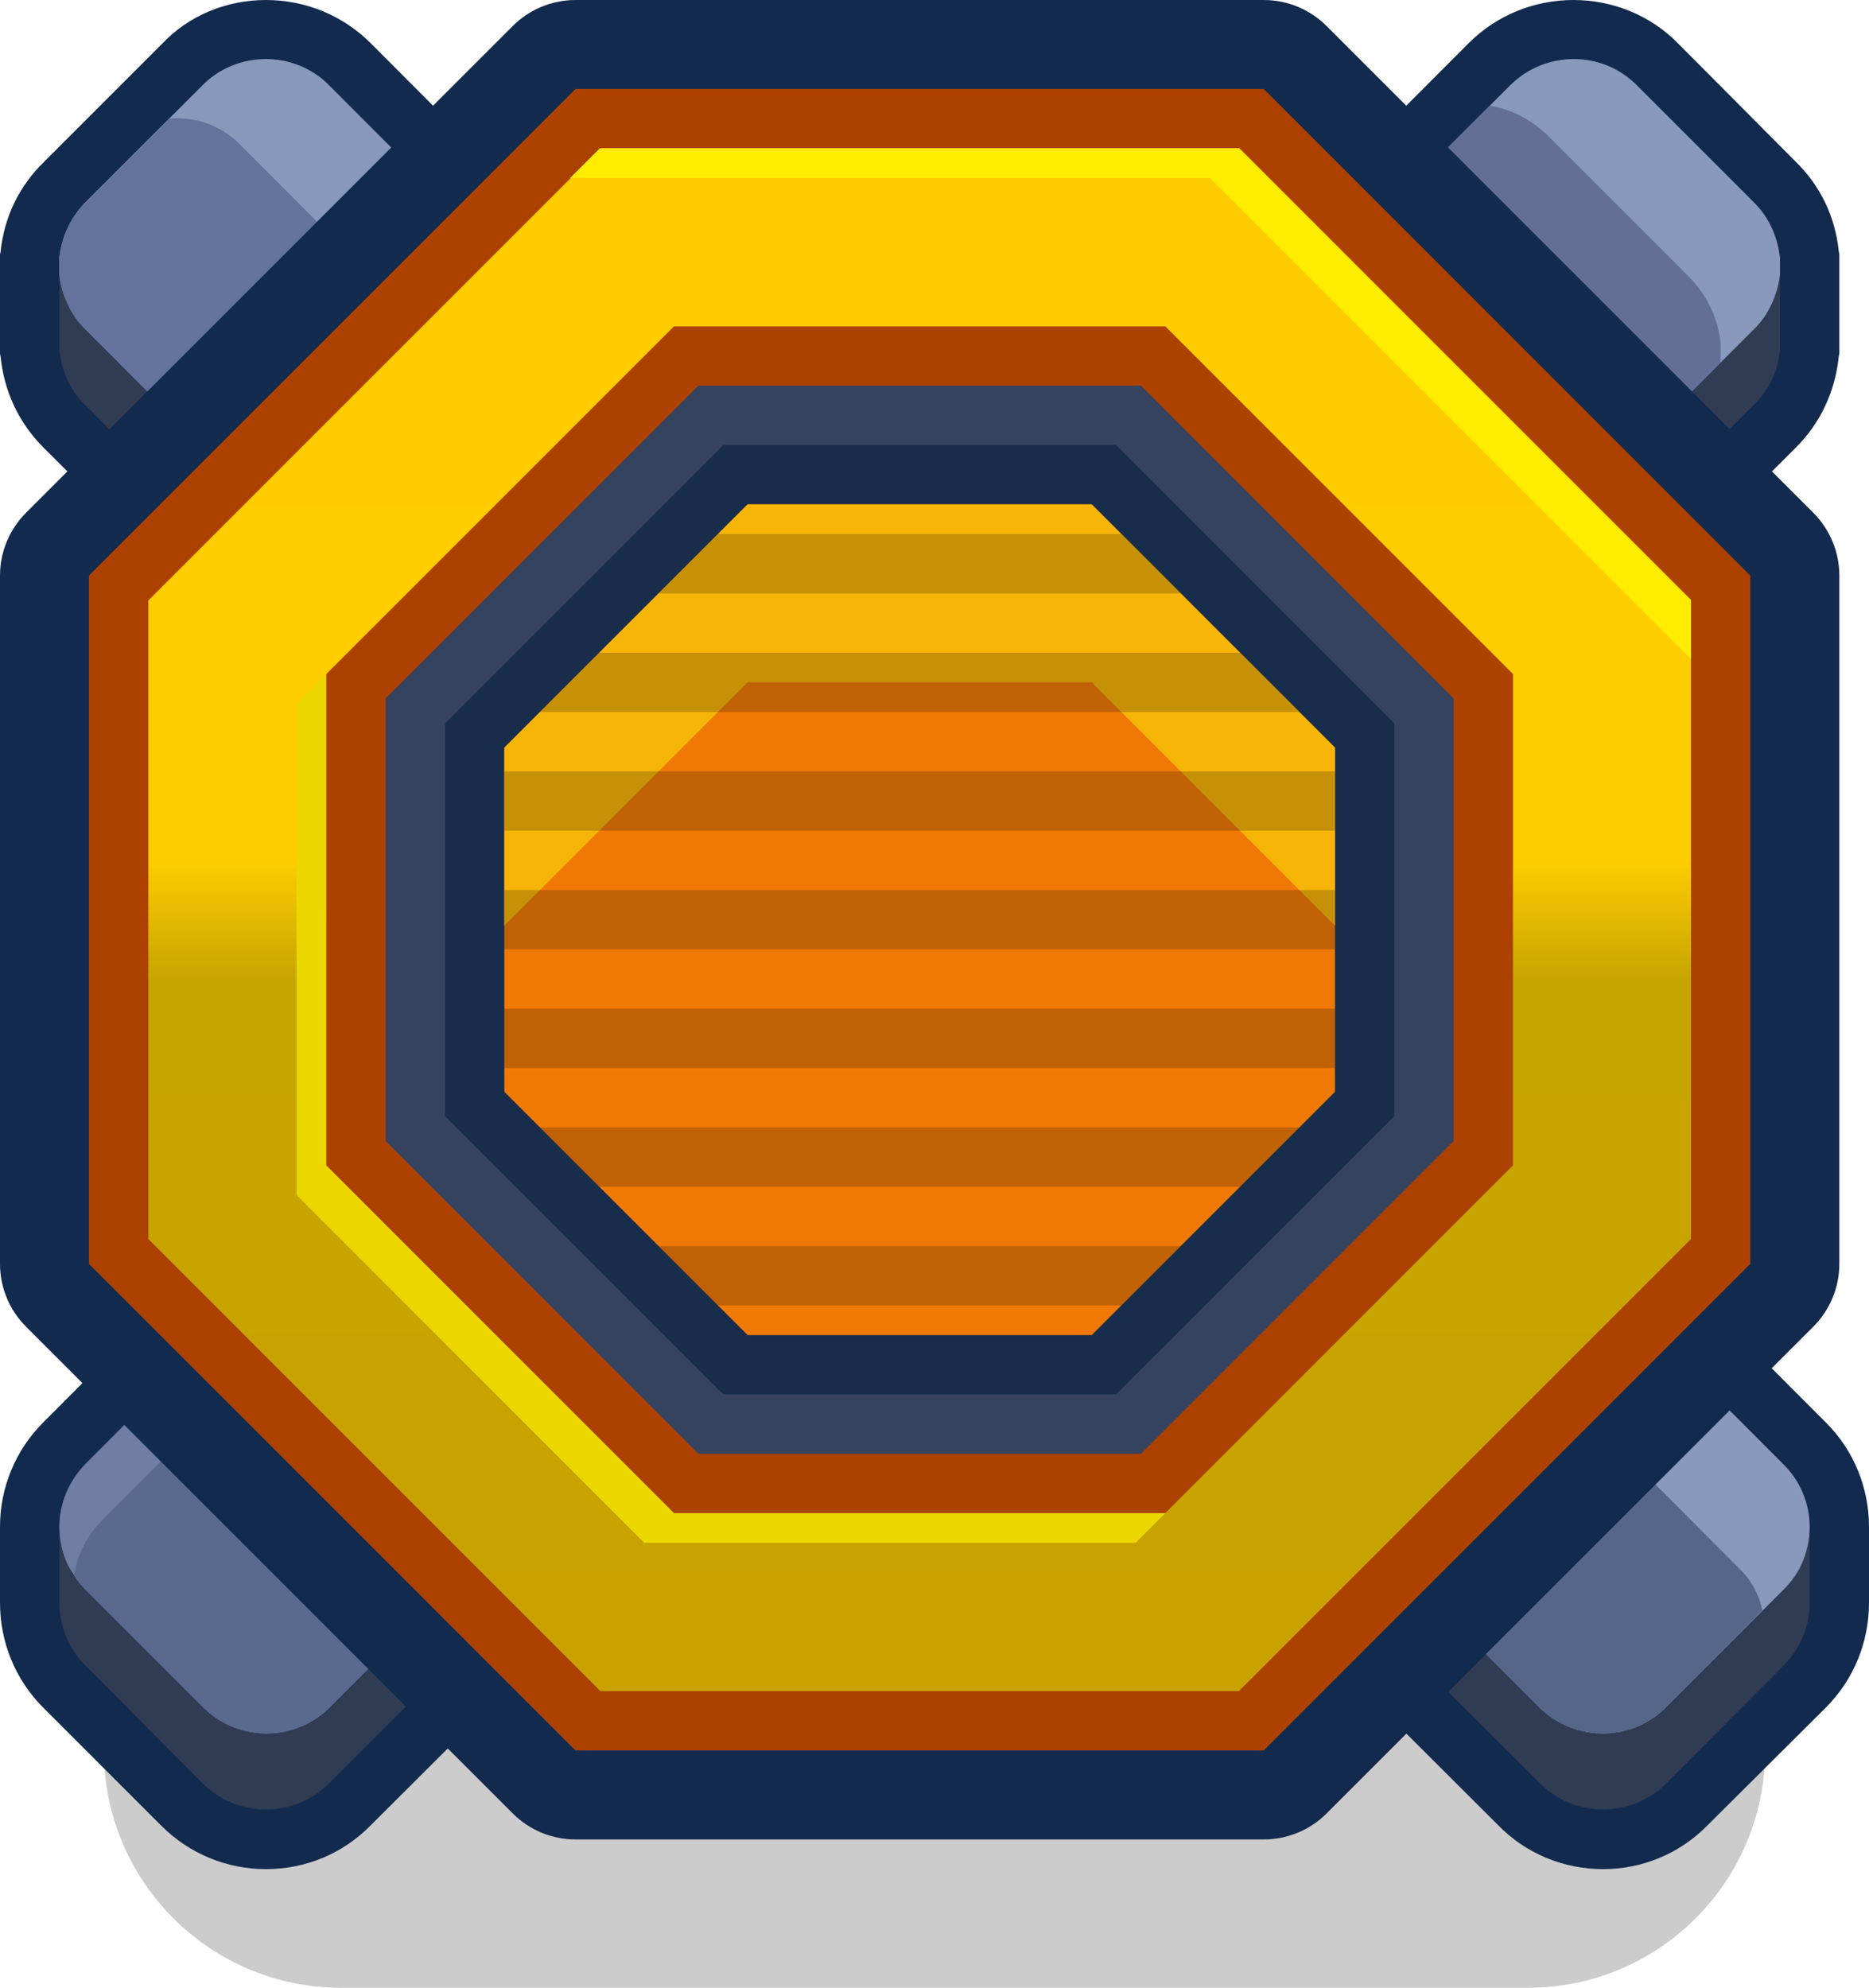 <?xml version="1.0" encoding="utf-8"?>
<!-- Generator: Adobe Illustrator 24.1.2, SVG Export Plug-In . SVG Version: 6.00 Build 0)  -->
<svg version="1.1" id="Capa_1" xmlns="http://www.w3.org/2000/svg" xmlns:xlink="http://www.w3.org/1999/xlink" x="0px" y="0px"
	 width="3.15px" height="3.35px" viewBox="0 0 3.15 3.35" enable-background="new 0 0 3.15 3.35" xml:space="preserve">
<path opacity="0.2" enable-background="new    " d="M2.575,3.35h-2c-0.221,0-0.4-0.179-0.4-0.4v-2c0-0.221,0.179-0.4,0.4-0.4h2
	c0.221,0,0.4,0.179,0.4,0.4v2C2.975,3.171,2.796,3.35,2.575,3.35z"/>
<g>
	<g>
		<path fill="#122A4D" d="M3.15,2.573v0.128c0,0.067-0.026,0.13-0.073,0.177L2.878,3.076C2.831,3.124,2.768,3.15,2.702,3.15
			c-0.067,0-0.13-0.026-0.177-0.074L2.073,2.625c-0.041-0.04-0.066-0.093-0.072-0.152L2,2.467V2.3l0.001-0.005
			c0.006-0.058,0.031-0.11,0.073-0.151l0.199-0.199c0.046-0.047,0.11-0.073,0.176-0.073c0.067,0,0.13,0.026,0.177,0.073l0.452,0.453
			C3.124,2.444,3.15,2.507,3.15,2.573z"/>
		<path fill="#303B54" d="M3.05,2.573v0.128c0,0.039-0.015,0.077-0.044,0.106L2.808,3.006c-0.059,0.058-0.154,0.058-0.212,0
			L2.143,2.554C2.117,2.528,2.104,2.496,2.1,2.463V2.335c0.002,0.017,0.007,0.034,0.014,0.049s0.017,0.029,0.029,0.042l0.452,0.452
			c0.058,0.058,0.154,0.058,0.212,0l0.198-0.199c0.013-0.013,0.023-0.027,0.03-0.042C3.045,2.617,3.05,2.595,3.05,2.573z"/>
		<path fill="#8899BB" d="M3.05,2.573c0,0.022-0.005,0.044-0.014,0.064c-0.007,0.015-0.017,0.029-0.03,0.042L2.805,2.88
			c-0.058,0.056-0.152,0.055-0.21-0.002L2.193,2.476l-0.05-0.05C2.131,2.413,2.121,2.399,2.114,2.384
			C2.107,2.368,2.102,2.351,2.1,2.335v-0.03C2.104,2.272,2.117,2.24,2.143,2.214l0.199-0.199c0.058-0.058,0.154-0.058,0.212,0
			l0.451,0.452C3.035,2.496,3.05,2.535,3.05,2.573z"/>
		<path fill="#556688" d="M2.97,2.714L2.805,2.88c-0.058,0.056-0.152,0.055-0.21-0.002L2.193,2.476
			C2.181,2.463,2.171,2.449,2.164,2.434C2.157,2.418,2.152,2.401,2.15,2.385v-0.03C2.154,2.322,2.167,2.29,2.193,2.264L2.267,2.19
			c0.058-0.058,0.154-0.058,0.212,0L2.93,2.642C2.952,2.663,2.965,2.688,2.97,2.714z"/>
	</g>
	<g>
		<path fill="#122A4D" d="M0,2.573v0.128c0,0.067,0.026,0.13,0.073,0.177l0.199,0.199C0.319,3.124,0.382,3.15,0.448,3.15
			c0.067,0,0.13-0.026,0.177-0.074l0.452-0.451C1.118,2.584,1.144,2.532,1.15,2.473V2.467V2.3L1.149,2.295
			c-0.006-0.058-0.031-0.11-0.073-0.151l-0.198-0.2c-0.046-0.047-0.11-0.073-0.176-0.073c-0.067,0-0.13,0.026-0.177,0.073
			L0.073,2.397C0.026,2.444,0,2.507,0,2.573z"/>
		<path fill="#303B54" d="M0.1,2.573v0.128c0,0.039,0.015,0.077,0.044,0.106l0.198,0.199c0.059,0.058,0.154,0.058,0.212,0
			l0.452-0.452c0.026-0.026,0.04-0.058,0.043-0.091V2.335C1.048,2.351,1.043,2.368,1.036,2.384C1.029,2.399,1.019,2.413,1.007,2.426
			L0.555,2.878c-0.058,0.058-0.154,0.058-0.212,0L0.144,2.679c-0.013-0.013-0.023-0.027-0.03-0.042C0.105,2.617,0.1,2.595,0.1,2.573
			z"/>
		<path fill="#707EA4" d="M1.05,2.305v0.029c-0.002,0.017-0.007,0.034-0.014,0.05C1.029,2.399,1.019,2.413,1.007,2.426l-0.05,0.05
			L0.555,2.878C0.498,2.935,0.404,2.936,0.345,2.88L0.144,2.679C0.137,2.672,0.13,2.664,0.125,2.655
			C0.121,2.649,0.117,2.643,0.114,2.637C0.105,2.617,0.1,2.595,0.1,2.573c0-0.038,0.015-0.076,0.044-0.106l0.451-0.452
			C0.642,1.969,0.711,1.96,0.766,1.986c0.015,0.007,0.029,0.017,0.042,0.029l0.199,0.199C1.033,2.24,1.046,2.272,1.05,2.305z"/>
		<path fill="#5A698E" d="M1.05,2.305v0.029c-0.002,0.017-0.007,0.034-0.014,0.05C1.029,2.399,1.019,2.413,1.007,2.426l-0.05,0.05
			L0.555,2.878C0.498,2.935,0.404,2.936,0.345,2.88L0.144,2.679C0.137,2.672,0.13,2.664,0.125,2.655
			C0.13,2.62,0.147,2.587,0.174,2.56l0.537-0.537c0.016-0.016,0.035-0.029,0.055-0.037c0.015,0.007,0.029,0.017,0.042,0.029
			l0.199,0.199C1.033,2.24,1.046,2.272,1.05,2.305z"/>
	</g>
	<g>
		<path fill="#122A4D" d="M1.95,0.701v0.128c0,0.067,0.026,0.13,0.073,0.177l0.199,0.199c0.047,0.048,0.11,0.074,0.176,0.074
			c0.067,0,0.13-0.026,0.177-0.074l0.452-0.451C3.068,0.713,3.093,0.66,3.099,0.601L3.1,0.596V0.429L3.099,0.423
			c-0.006-0.058-0.031-0.11-0.073-0.151L2.828,0.073C2.782,0.026,2.718,0,2.652,0c-0.067,0-0.13,0.026-0.177,0.073L2.023,0.526
			C1.976,0.573,1.95,0.635,1.95,0.701z"/>
		<path fill="#303B54" d="M2.05,0.701v0.128c0,0.039,0.015,0.077,0.044,0.106l0.198,0.199c0.059,0.058,0.154,0.058,0.212,0
			l0.452-0.452C2.983,0.657,2.996,0.624,3,0.591V0.463C2.998,0.48,2.993,0.497,2.986,0.512c-0.007,0.016-0.017,0.03-0.029,0.042
			L2.505,1.007c-0.058,0.058-0.154,0.058-0.212,0l-0.199-0.2C2.082,0.795,2.071,0.78,2.064,0.765C2.055,0.745,2.05,0.723,2.05,0.701
			z"/>
		<path fill="#8899BB" d="M3,0.434v0.029C2.998,0.48,2.993,0.497,2.986,0.512c-0.007,0.016-0.017,0.03-0.029,0.042L2.9,0.611
			L2.505,1.007c-0.057,0.057-0.151,0.058-0.21,0.002L2.094,0.807C2.082,0.795,2.071,0.78,2.064,0.765
			C2.055,0.745,2.05,0.723,2.05,0.701c0-0.038,0.015-0.076,0.044-0.106l0.417-0.417l0.035-0.035c0.059-0.058,0.154-0.058,0.212,0
			l0.199,0.199C2.983,0.368,2.996,0.401,3,0.434z"/>
		<path fill="#636F94" d="M2.9,0.579v0.032L2.505,1.007c-0.057,0.057-0.151,0.058-0.21,0.002L2.094,0.807
			C2.082,0.795,2.071,0.78,2.064,0.765C2.055,0.745,2.05,0.723,2.05,0.701c0-0.038,0.015-0.076,0.044-0.106l0.417-0.417
			C2.546,0.184,2.58,0.201,2.607,0.227l0.241,0.241C2.879,0.5,2.896,0.539,2.9,0.579z"/>
	</g>
	<g>
		<path fill="#122A4D" d="M1.15,0.701v0.128c0,0.067-0.026,0.13-0.073,0.177L0.878,1.205c-0.047,0.048-0.11,0.074-0.176,0.074
			c-0.067,0-0.13-0.026-0.177-0.074L0.073,0.754C0.032,0.713,0.007,0.66,0.001,0.601L0,0.596V0.429l0.001-0.005
			c0.006-0.058,0.031-0.11,0.073-0.151l0.199-0.199C0.318,0.026,0.382,0,0.448,0c0.067,0,0.13,0.026,0.177,0.073l0.452,0.453
			C1.124,0.573,1.15,0.635,1.15,0.701z"/>
		<path fill="#303B54" d="M1.05,0.701v0.128c0,0.039-0.015,0.077-0.044,0.106l-0.198,0.2c-0.059,0.058-0.154,0.058-0.212,0
			L0.143,0.682C0.117,0.657,0.104,0.624,0.1,0.591V0.463C0.102,0.48,0.107,0.497,0.114,0.512c0.007,0.015,0.017,0.029,0.029,0.042
			l0.452,0.452c0.058,0.058,0.154,0.058,0.212,0l0.198-0.199c0.012-0.012,0.023-0.027,0.03-0.042C1.045,0.745,1.05,0.723,1.05,0.701
			z"/>
		<path fill="#8899BB" d="M1.05,0.701c0,0.022-0.005,0.044-0.014,0.064c-0.007,0.015-0.018,0.03-0.03,0.042L0.805,1.008
			C0.78,1.033,0.747,1.046,0.714,1.049C0.671,1.053,0.627,1.038,0.595,1.007L0.193,0.604l-0.05-0.05
			C0.131,0.542,0.121,0.528,0.114,0.512C0.107,0.497,0.102,0.48,0.1,0.463V0.434c0.004-0.033,0.017-0.065,0.043-0.092L0.285,0.2
			l0.057-0.057c0.058-0.058,0.154-0.058,0.212,0l0.451,0.452C1.035,0.625,1.05,0.663,1.05,0.701z"/>
		<path fill="#63739C" d="M0.9,0.801c0,0.022-0.005,0.044-0.014,0.064c-0.007,0.015-0.018,0.03-0.03,0.042L0.714,1.049
			C0.671,1.053,0.627,1.038,0.595,1.007L0.193,0.604l-0.05-0.05C0.131,0.542,0.121,0.528,0.114,0.512
			C0.107,0.497,0.102,0.48,0.1,0.463V0.434c0.004-0.033,0.017-0.065,0.043-0.092L0.285,0.2c0.042-0.004,0.086,0.01,0.119,0.043
			l0.451,0.452C0.885,0.725,0.9,0.763,0.9,0.801z"/>
	</g>
	<path fill="#122A4D" d="M3.1,0.97v1.16c0,0.04-0.016,0.078-0.044,0.106l-0.82,0.82C2.208,3.084,2.17,3.1,2.13,3.1H0.97
		c-0.04,0-0.078-0.016-0.106-0.044l-0.82-0.82C0.016,2.208,0,2.17,0,2.13V0.97c0-0.04,0.016-0.078,0.044-0.106l0.82-0.82
		C0.892,0.016,0.93,0,0.97,0h1.16c0.04,0,0.078,0.016,0.106,0.044l0.82,0.82C3.084,0.892,3.1,0.93,3.1,0.97z"/>
	<polygon fill="#AD4200" points="2.13,0.15 0.97,0.15 0.15,0.97 0.15,2.13 0.97,2.95 2.13,2.95 2.95,2.13 2.95,0.97 	"/>
	<linearGradient id="SVGID_1_" gradientUnits="userSpaceOnUse" x1="1.55" y1="2.85" x2="1.55" y2="0.25">
		<stop  offset="0" style="stop-color:#C9A200"/>
		<stop  offset="0.46" style="stop-color:#C6A500"/>
		<stop  offset="0.54" style="stop-color:#FFCD00"/>
		<stop  offset="1" style="stop-color:#FFCC00"/>
	</linearGradient>
	<polygon fill="url(#SVGID_1_)" points="2.088,0.25 1.012,0.25 0.25,1.012 0.25,2.088 1.012,2.85 2.088,2.85 2.85,2.088 2.85,1.012 
			"/>
	<polygon fill="#FFEC00" points="2.85,1.011 2.85,1.111 2.039,0.3 0.961,0.3 1.011,0.25 2.089,0.25 	"/>
	<polygon fill="#ECD800" points="1.964,2.55 1.914,2.6 1.086,2.6 0.5,2.014 0.5,1.186 0.55,1.136 0.55,1.964 1.136,2.55 	"/>
	<polygon fill="#AD4200" points="1.964,0.55 1.136,0.55 0.55,1.136 0.55,1.964 1.136,2.55 1.964,2.55 2.55,1.964 2.55,1.136 	"/>
	<polygon fill="#36435E" points="1.923,0.65 1.177,0.65 0.65,1.177 0.65,1.923 1.177,2.45 1.923,2.45 2.45,1.923 2.45,1.177 	"/>
	<polygon fill="#182C4B" points="1.881,0.75 1.219,0.75 0.75,1.219 0.75,1.881 1.219,2.35 1.881,2.35 2.35,1.881 2.35,1.219 	"/>
	<g>
		<polygon fill="#F07906" points="2.25,1.26 2.25,1.84 1.84,2.25 1.26,2.25 0.85,1.84 0.85,1.26 1.26,0.85 1.84,0.85 		"/>
		<polygon fill="#F7B508" points="2.25,1.26 2.25,1.56 1.84,1.15 1.26,1.15 0.85,1.56 0.85,1.26 1.26,0.85 1.84,0.85 		"/>
		<polygon opacity="0.2" enable-background="new    " points="1.99,1 1.11,1 1.21,0.9 1.89,0.9 		"/>
		<polygon opacity="0.2" enable-background="new    " points="2.19,1.2 0.91,1.2 1.01,1.1 2.09,1.1 		"/>
		<rect x="0.85" y="1.3" opacity="0.2" enable-background="new    " width="1.4" height="0.1"/>
		<rect x="0.85" y="1.5" opacity="0.2" enable-background="new    " width="1.4" height="0.1"/>
		<rect x="0.85" y="1.7" opacity="0.2" enable-background="new    " width="1.4" height="0.1"/>
		<polygon opacity="0.2" enable-background="new    " points="2.19,1.9 2.09,2 1.01,2 0.91,1.9 		"/>
		<polygon opacity="0.2" enable-background="new    " points="1.99,2.1 1.89,2.2 1.21,2.2 1.11,2.1 		"/>
	</g>
</g>
</svg>

